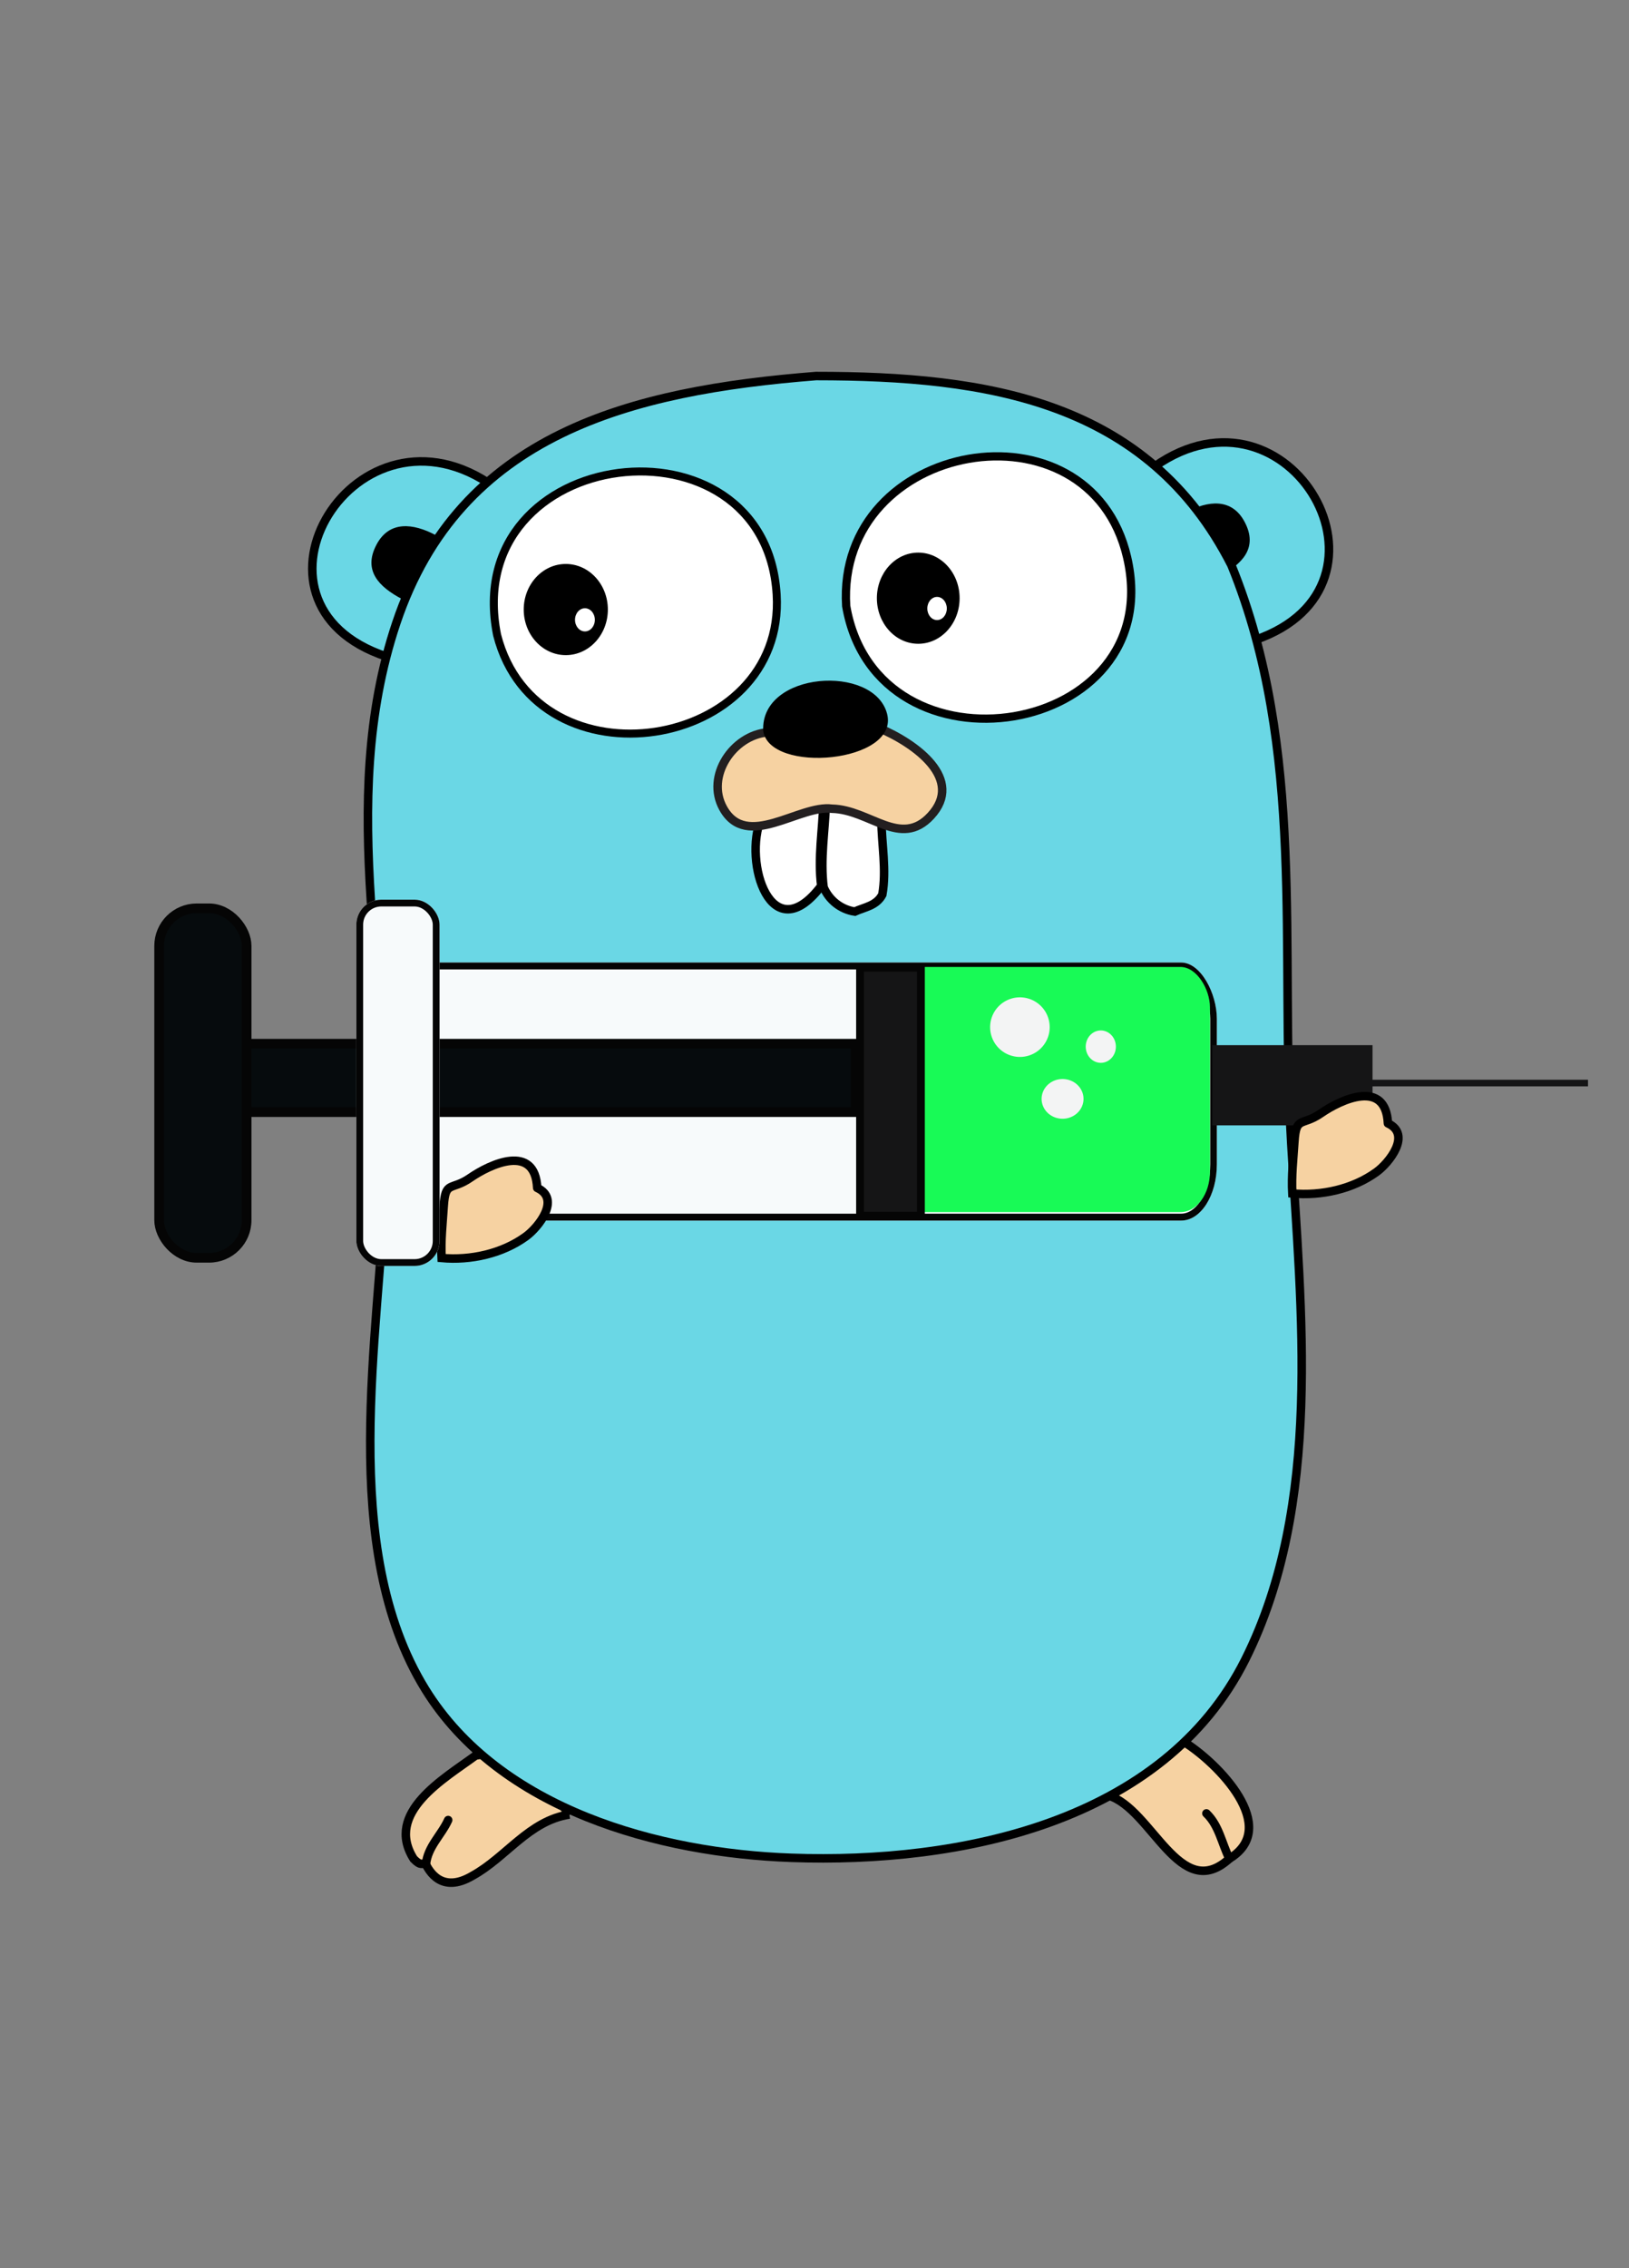 <?xml version="1.0" encoding="UTF-8" standalone="no"?>
<!-- Generator: Adobe Illustrator 15.0.0, SVG Export Plug-In . SVG Version: 6.00 Build 0)  -->

<svg
   xmlns:osb="http://www.openswatchbook.org/uri/2009/osb"
   xmlns:dc="http://purl.org/dc/elements/1.1/"
   xmlns:cc="http://creativecommons.org/ns#"
   xmlns:rdf="http://www.w3.org/1999/02/22-rdf-syntax-ns#"
   xmlns:svg="http://www.w3.org/2000/svg"
   xmlns="http://www.w3.org/2000/svg"
   xmlns:xlink="http://www.w3.org/1999/xlink"
   xmlns:sodipodi="http://sodipodi.sourceforge.net/DTD/sodipodi-0.dtd"
   xmlns:inkscape="http://www.inkscape.org/namespaces/inkscape"
   version="1.1"
   id="レイヤー_1"
   x="0px"
   y="0px"
   width="401.98px"
   height="559.472px"
   viewBox="0 0 401.98 559.472"
   enable-background="new 0 0 401.98 559.472"
   xml:space="preserve"
   sodipodi:docname="022.svg"
   inkscape:version="0.92.4 (5da689c313, 2019-01-14)"><rect x="0" y="0" width="401.98" height="559.472" fill="#808080" stroke="none"/><defs
   id="defs933"><linearGradient
     id="linearGradient1661"
     osb:paint="solid"><stop
       style="stop-color:#000000;stop-opacity:1;"
       offset="0"
       id="stop1659" /></linearGradient><clipPath
     clipPathUnits="userSpaceOnUse"
     id="clipPath3114"><use
       x="0"
       y="0"
       xlink:href="#g3110"
       id="use3116"
       width="100%"
       height="100%" /></clipPath><clipPath
     clipPathUnits="userSpaceOnUse"
     id="clipPath3123"><use
       x="0"
       y="0"
       xlink:href="#g3119"
       id="use3125"
       width="100%"
       height="100%" /></clipPath></defs><sodipodi:namedview
   pagecolor="#ffffff"
   bordercolor="#666666"
   borderopacity="1"
   objecttolerance="10"
   gridtolerance="10"
   guidetolerance="10"
   inkscape:pageopacity="0"
   inkscape:pageshadow="2"
   inkscape:window-width="1920"
   inkscape:window-height="986"
   id="namedview931"
   showgrid="false"
   inkscape:zoom="0.96434225"
   inkscape:cx="121.09437"
   inkscape:cy="171.17782"
   inkscape:window-x="-11"
   inkscape:window-y="-11"
   inkscape:window-maximized="1"
   inkscape:current-layer="レイヤー_1" />


<path
   d="m 97.389,162.558 c -42.208,-11.869 -10.823,-65.565 23.071,-43.479 z"
   id="path880"
   inkscape:connector-curvature="0"
   style="clip-rule:evenodd;fill:#6ad7e5;fill-rule:evenodd;stroke:#000000;stroke-width:2.1;stroke-linecap:round" />
<path
   d="m 284.918,115.05 c 33.409,-23.466 63.599,29.478 24.772,42.799 z"
   id="path882"
   inkscape:connector-curvature="0"
   style="clip-rule:evenodd;fill:#6ad7e5;fill-rule:evenodd;stroke:#000000;stroke-width:2.1;stroke-linecap:round" />
<path
   d="m 292.104,429.601 c 8.486,5.251 23.997,21.127 11.267,28.826 -12.232,11.199 -19.078,-12.293 -29.814,-15.548 4.623,-6.279 10.484,-12.004 18.547,-13.278 z"
   id="path884"
   inkscape:connector-curvature="0"
   style="clip-rule:evenodd;fill:#f6d2a2;fill-rule:evenodd;stroke:#000000;stroke-width:2.1;stroke-linecap:round" />
<path
   d="m 303.371,458.426 c -1.887,-3.753 -2.521,-8.133 -5.671,-11.157"
   id="path886"
   inkscape:connector-curvature="0"
   style="clip-rule:evenodd;fill:none;fill-rule:evenodd;stroke:#000000;stroke-width:2.1;stroke-linecap:round" />
<path
   d="m 140.496,447.543 c -9.96,1.541 -15.567,10.527 -23.87,15.091 -7.825,4.665 -10.818,-1.494 -11.523,-2.744 -1.226,-0.559 -1.123,0.521 -3.016,-1.385 -7.253,-11.448 7.558,-19.816 15.271,-25.502 10.742,-2.171 17.474,7.141 23.139,14.541 z"
   id="path888"
   inkscape:connector-curvature="0"
   style="clip-rule:evenodd;fill:#f6d2a2;fill-rule:evenodd;stroke:#000000;stroke-width:2.1;stroke-linecap:round" />
<path
   d="m 105.104,459.889 c 0.379,-4.363 3.839,-7.285 5.487,-10.974"
   id="path890"
   inkscape:connector-curvature="0"
   style="clip-rule:evenodd;fill:none;fill-rule:evenodd;stroke:#000000;stroke-width:2.1;stroke-linecap:round" />
<path
   d="m 99.15,147.728 c -5.569,-2.946 -9.654,-6.946 -6.247,-13.387 3.154,-5.963 9.012,-5.315 14.581,-2.369 z"
   id="path892"
   inkscape:connector-curvature="0"
   style="clip-rule:evenodd;fill-rule:evenodd;stroke-width:0.7" />
<path
   d="m 300.892,142.128 c 5.569,-2.946 9.654,-6.946 6.247,-13.387 -3.154,-5.963 -9.012,-5.315 -14.581,-2.369 z"
   id="path894"
   inkscape:connector-curvature="0"
   style="clip-rule:evenodd;fill-rule:evenodd;stroke-width:0.7" />


<g
   id="g902"
   transform="matrix(0.7,0,0,0.7,64.491,83.561)">
	<path
   d="m 195.512,13.124 c 60.365,0 116.953,8.633 146.452,66.629 26.478,65.006 17.062,135.104 21.1,203.806 3.468,58.992 11.157,127.145 -16.21,181.812 -28.79,57.514 -100.73,71.982 -160,69.863 C 140.299,533.568 84.06,518.38 57.785,475.845 26.959,425.945 41.553,351.747 43.792,296.223 46.444,230.452 25.977,164.481 47.584,100.122 69.999,33.359 130.451,18.271 195.512,13.124"
   id="path900"
   inkscape:connector-curvature="0"
   style="clip-rule:evenodd;fill:#6ad7e5;fill-rule:evenodd;stroke:#000000;stroke-width:3;stroke-linecap:round" />
</g>
<path
   d="m 208.809,149.473 c 7.587,44.102 79.675,32.441 69.321,-12.038 -9.285,-39.886 -71.842,-28.846 -69.321,12.038"
   id="path904"
   inkscape:connector-curvature="0"
   style="clip-rule:evenodd;fill:#ffffff;fill-rule:evenodd;stroke:#000000;stroke-width:2.036;stroke-linecap:round" />
<path
   d="m 122.663,156.606 c 9.833,38.395 71.305,28.565 68.988,-9.949 -2.776,-46.127 -78.389,-37.226 -68.988,9.949"
   id="path906"
   inkscape:connector-curvature="0"
   style="clip-rule:evenodd;fill:#ffffff;fill-rule:evenodd;stroke:#000000;stroke-width:1.975;stroke-linecap:round" />
<path
   d="m 217.507,202.394 c 0.032,5.734 1.303,12.171 0.218,18.271 -1.464,2.766 -4.335,3.059 -6.81,4.177 -3.423,-0.537 -6.301,-2.785 -7.674,-5.986 -0.878,-6.962 0.328,-13.703 0.549,-20.668 z"
   id="path908"
   inkscape:connector-curvature="0"
   style="clip-rule:evenodd;fill:#ffffff;fill-rule:evenodd;stroke:#000000;stroke-width:2.1;stroke-linecap:round" />
<g
   id="g914"
   transform="matrix(0.7,0,0,0.7,64.491,83.561)">
	<ellipse
   cx="107.324"
   cy="95.404"
   rx="14.829"
   ry="16.062"
   id="ellipse910"
   style="clip-rule:evenodd;fill-rule:evenodd" />
	<ellipse
   cx="114.069"
   cy="99.029"
   rx="3.496"
   ry="4.082"
   id="ellipse912"
   style="clip-rule:evenodd;fill:#ffffff;fill-rule:evenodd" />
</g>
<g
   id="g920"
   transform="matrix(0.7,0,0,0.7,64.491,83.561)">
	<ellipse
   cx="231.571"
   cy="91.404"
   rx="14.582"
   ry="16.062"
   id="ellipse916"
   style="clip-rule:evenodd;fill-rule:evenodd" />
	<ellipse
   cx="238.204"
   cy="95.029"
   rx="3.438"
   ry="4.082"
   id="ellipse918"
   style="clip-rule:evenodd;fill:#ffffff;fill-rule:evenodd" />
</g>
<path
   d="m 187.843,201.77 c -4.529,10.976 2.526,32.925 14.814,16.736 -0.878,-6.962 0.328,-13.703 0.549,-20.668 z"
   id="path922"
   inkscape:connector-curvature="0"
   style="clip-rule:evenodd;fill:#ffffff;fill-rule:evenodd;stroke:#000000;stroke-width:2.1;stroke-linecap:round" />
<g
   id="g928"
   transform="matrix(0.7,0,0,0.7,64.491,83.561)">
	<path
   d="m 178.431,138.673 c -12.059,1.028 -21.916,15.366 -15.646,26.709 8.303,15.024 26.836,-1.329 38.379,0.203 13.285,0.272 24.17,14.047 34.84,2.49 11.867,-12.854 -5.109,-25.373 -18.377,-30.97 z"
   id="path924"
   inkscape:connector-curvature="0"
   style="clip-rule:evenodd;fill:#f6d2a2;fill-rule:evenodd;stroke:#231f20;stroke-width:3;stroke-linecap:round" />
	<path
   d="m 176.913,138.045 c -0.893,-20.891 38.938,-23.503 43.642,-6.016 4.692,17.446 -41.681,21.498 -43.642,6.016 -1.565,-12.363 0,0 0,0 z"
   id="path926"
   inkscape:connector-curvature="0"
   style="clip-rule:evenodd;fill-rule:evenodd" />
</g>
<g
   id="g3121"
   clip-path="url(#clipPath3123)"
   transform="matrix(0.667,0,0,0.7,64.538,84.45)"
   style="stroke:#050505;stroke-width:4.872;stroke-miterlimit:4;stroke-dasharray:none;stroke-opacity:1"><g
     inkscape:label="Clip"
     id="g3119"
     style="stroke:#050505;stroke-width:4.872;stroke-miterlimit:4;stroke-dasharray:none;stroke-opacity:1"><rect
       rx="13.199"
       ry="19.798"
       y="218.509"
       x="52.785"
       height="90.923"
       width="300.643"
       id="rect1648"
       style="opacity:1;fill:#f7fafb;fill-opacity:1;stroke:#050505;stroke-width:4.872;stroke-miterlimit:4;stroke-dasharray:none;stroke-opacity:1" /></g></g><path
   d="m 132.566,292.996 c -0.535,-11.026 -11.549,-5.924 -16.538,-2.477 -4.736,3.272 -6.12,0.552 -6.536,7.011 -0.272,4.245 -0.762,8.49 -0.521,12.751 7.161,0.649 14.95,-1.056 20.821,-5.321 3.024,-2.197 8.694,-9.211 2.774,-11.963"
   id="path876"
   inkscape:connector-curvature="0"
   style="clip-rule:evenodd;fill:#f6d2a2;fill-rule:evenodd;stroke:#000000;stroke-width:2.1;stroke-linecap:round" /><rect
   style="opacity:1;fill:#18fa56;fill-opacity:1;stroke:#050505;stroke-width:0;stroke-miterlimit:4;stroke-dasharray:none;stroke-opacity:1"
   id="rect3133"
   width="80.594"
   height="60.47"
   x="217.977"
   y="238.496"
   rx="7.263"
   ry="9.953" /><rect
   style="opacity:1;fill:#151516;fill-opacity:1;stroke:#050505;stroke-width:1.933;stroke-miterlimit:4;stroke-dasharray:none;stroke-opacity:1"
   id="rect3127"
   width="15.019"
   height="61.172"
   x="212.23"
   y="238.677"
   rx="6.287"
   ry="0" /><rect
   style="opacity:1;fill:#060b0d;fill-opacity:1;stroke:#050505;stroke-width:2.381;stroke-miterlimit:4;stroke-dasharray:none;stroke-opacity:1"
   id="rect3129"
   width="150.258"
   height="16.877"
   x="60.862"
   y="257.426"
   rx="0" /><g
   id="g3112"
   clip-path="url(#clipPath3114)"
   transform="matrix(0.7,0,0,0.7,55.599,82.29)"
   style="stroke:#050505;stroke-width:4.781;stroke-miterlimit:4;stroke-dasharray:none;stroke-opacity:1"><g
     inkscape:label="Clip"
     id="g3110"
     style="stroke:#050505;stroke-width:4.781;stroke-miterlimit:4;stroke-dasharray:none;stroke-opacity:1"><rect
       ry="8.799"
       y="199.445"
       x="46.195"
       height="129.053"
       width="29.33"
       id="rect3107"
       style="opacity:1;fill:#f7fafb;fill-opacity:1;stroke:#050505;stroke-width:4.781;stroke-miterlimit:4;stroke-dasharray:none;stroke-opacity:1" /></g></g><rect
   style="opacity:1;fill:#060b0d;fill-opacity:1;stroke:#050505;stroke-width:2.381;stroke-miterlimit:4;stroke-dasharray:none;stroke-opacity:1"
   id="rect3131"
   width="21.595"
   height="86.199"
   x="39.267"
   y="224.035"
   rx="9.269" /><rect
   style="opacity:1;fill:#151516;fill-opacity:1;stroke:#050505;stroke-width:0;stroke-miterlimit:4;stroke-dasharray:none;stroke-opacity:1"
   id="rect3154"
   width="39.561"
   height="19.78"
   x="299.133"
   y="257.789"
   rx="0"
   ry="0.544" /><path
   d="m 342.49,277.077 c -0.535,-11.026 -11.549,-5.924 -16.538,-2.477 -4.736,3.272 -6.12,0.552 -6.536,7.011 -0.272,4.245 -0.762,8.49 -0.521,12.751 7.161,0.649 14.95,-1.056 20.821,-5.321 3.023,-2.197 8.694,-9.211 2.774,-11.963"
   id="path896"
   inkscape:connector-curvature="0"
   style="clip-rule:evenodd;fill:#f6d2a2;fill-rule:evenodd;stroke:#000000;stroke-width:2.1;stroke-linecap:round" /><rect
   style="opacity:1;fill:#151516;fill-opacity:1;stroke:#050505;stroke-width:0;stroke-miterlimit:4;stroke-dasharray:none;stroke-opacity:1"
   id="rect3158"
   width="54.986"
   height="1.633"
   x="336.879"
   y="266.318"
   ry="0.817"
   rx="0" /><rect
   style="opacity:1;fill:#151516;fill-opacity:1;stroke:#050505;stroke-width:0;stroke-miterlimit:4;stroke-dasharray:none;stroke-opacity:1"
   id="rect3160"
   width="0"
   height="0"
   x="390.162"
   y="269.637"
   ry="0" /><g
   id="g3193"
   transform="matrix(0.7,0,0,0.7,67.939,85.375)"><path
     sodipodi:open="true"
     d="m 259.41,249.993 a 10.499,10.499 0 0 1 -7.021,-12.922 10.499,10.499 0 0 1 12.786,-7.266 10.499,10.499 0 0 1 7.508,12.645 10.499,10.499 0 0 1 -12.5,7.748"
     sodipodi:end="1.7917818"
     sodipodi:start="1.8680054"
     sodipodi:ry="10.499385"
     sodipodi:rx="10.499384"
     sodipodi:cy="239.95367"
     sodipodi:cx="262.48462"
     sodipodi:type="arc"
     id="path3168"
     style="opacity:1;fill:#f3f4f4;fill-opacity:1;stroke:#050505;stroke-width:0;stroke-miterlimit:4;stroke-dasharray:none;stroke-opacity:1" /></g><path
   style="opacity:1;fill:#f3f4f4;fill-opacity:1;stroke:#050505;stroke-width:0;stroke-miterlimit:4;stroke-dasharray:none;stroke-opacity:1"
   id="path3185"
   sodipodi:type="arc"
   sodipodi:cx="262.20358"
   sodipodi:cy="271.03641"
   sodipodi:rx="5.1719189"
   sodipodi:ry="4.8997126"
   sodipodi:start="1.8680084"
   sodipodi:end="1.7917899"
   sodipodi:open="true"
   d="m 260.689,275.721 a 5.172,4.9 0 0 1 -3.458,-6.03 5.172,4.9 0 0 1 6.298,-3.391 5.172,4.9 0 0 1 3.699,5.901 5.172,4.9 0 0 1 -6.157,3.616" /><g
   id="g3190"
   transform="matrix(0.7,0,0,0.7,64.491,83.561)"><path
     d="m 294.371,254.869 a 5.315,5.703 0 0 1 -3.554,-7.019 5.315,5.703 0 0 1 6.472,-3.947 5.315,5.703 0 0 1 3.8,6.869 5.315,5.703 0 0 1 -6.327,4.209"
     sodipodi:open="true"
     sodipodi:end="1.7917899"
     sodipodi:start="1.8680084"
     sodipodi:ry="5.7033691"
     sodipodi:rx="5.3145032"
     sodipodi:cy="249.41609"
     sodipodi:cx="295.92709"
     sodipodi:type="arc"
     id="path3187"
     style="opacity:1;fill:#f3f4f4;fill-opacity:1;stroke:#050505;stroke-width:0;stroke-miterlimit:4;stroke-dasharray:none;stroke-opacity:1" /></g></svg>